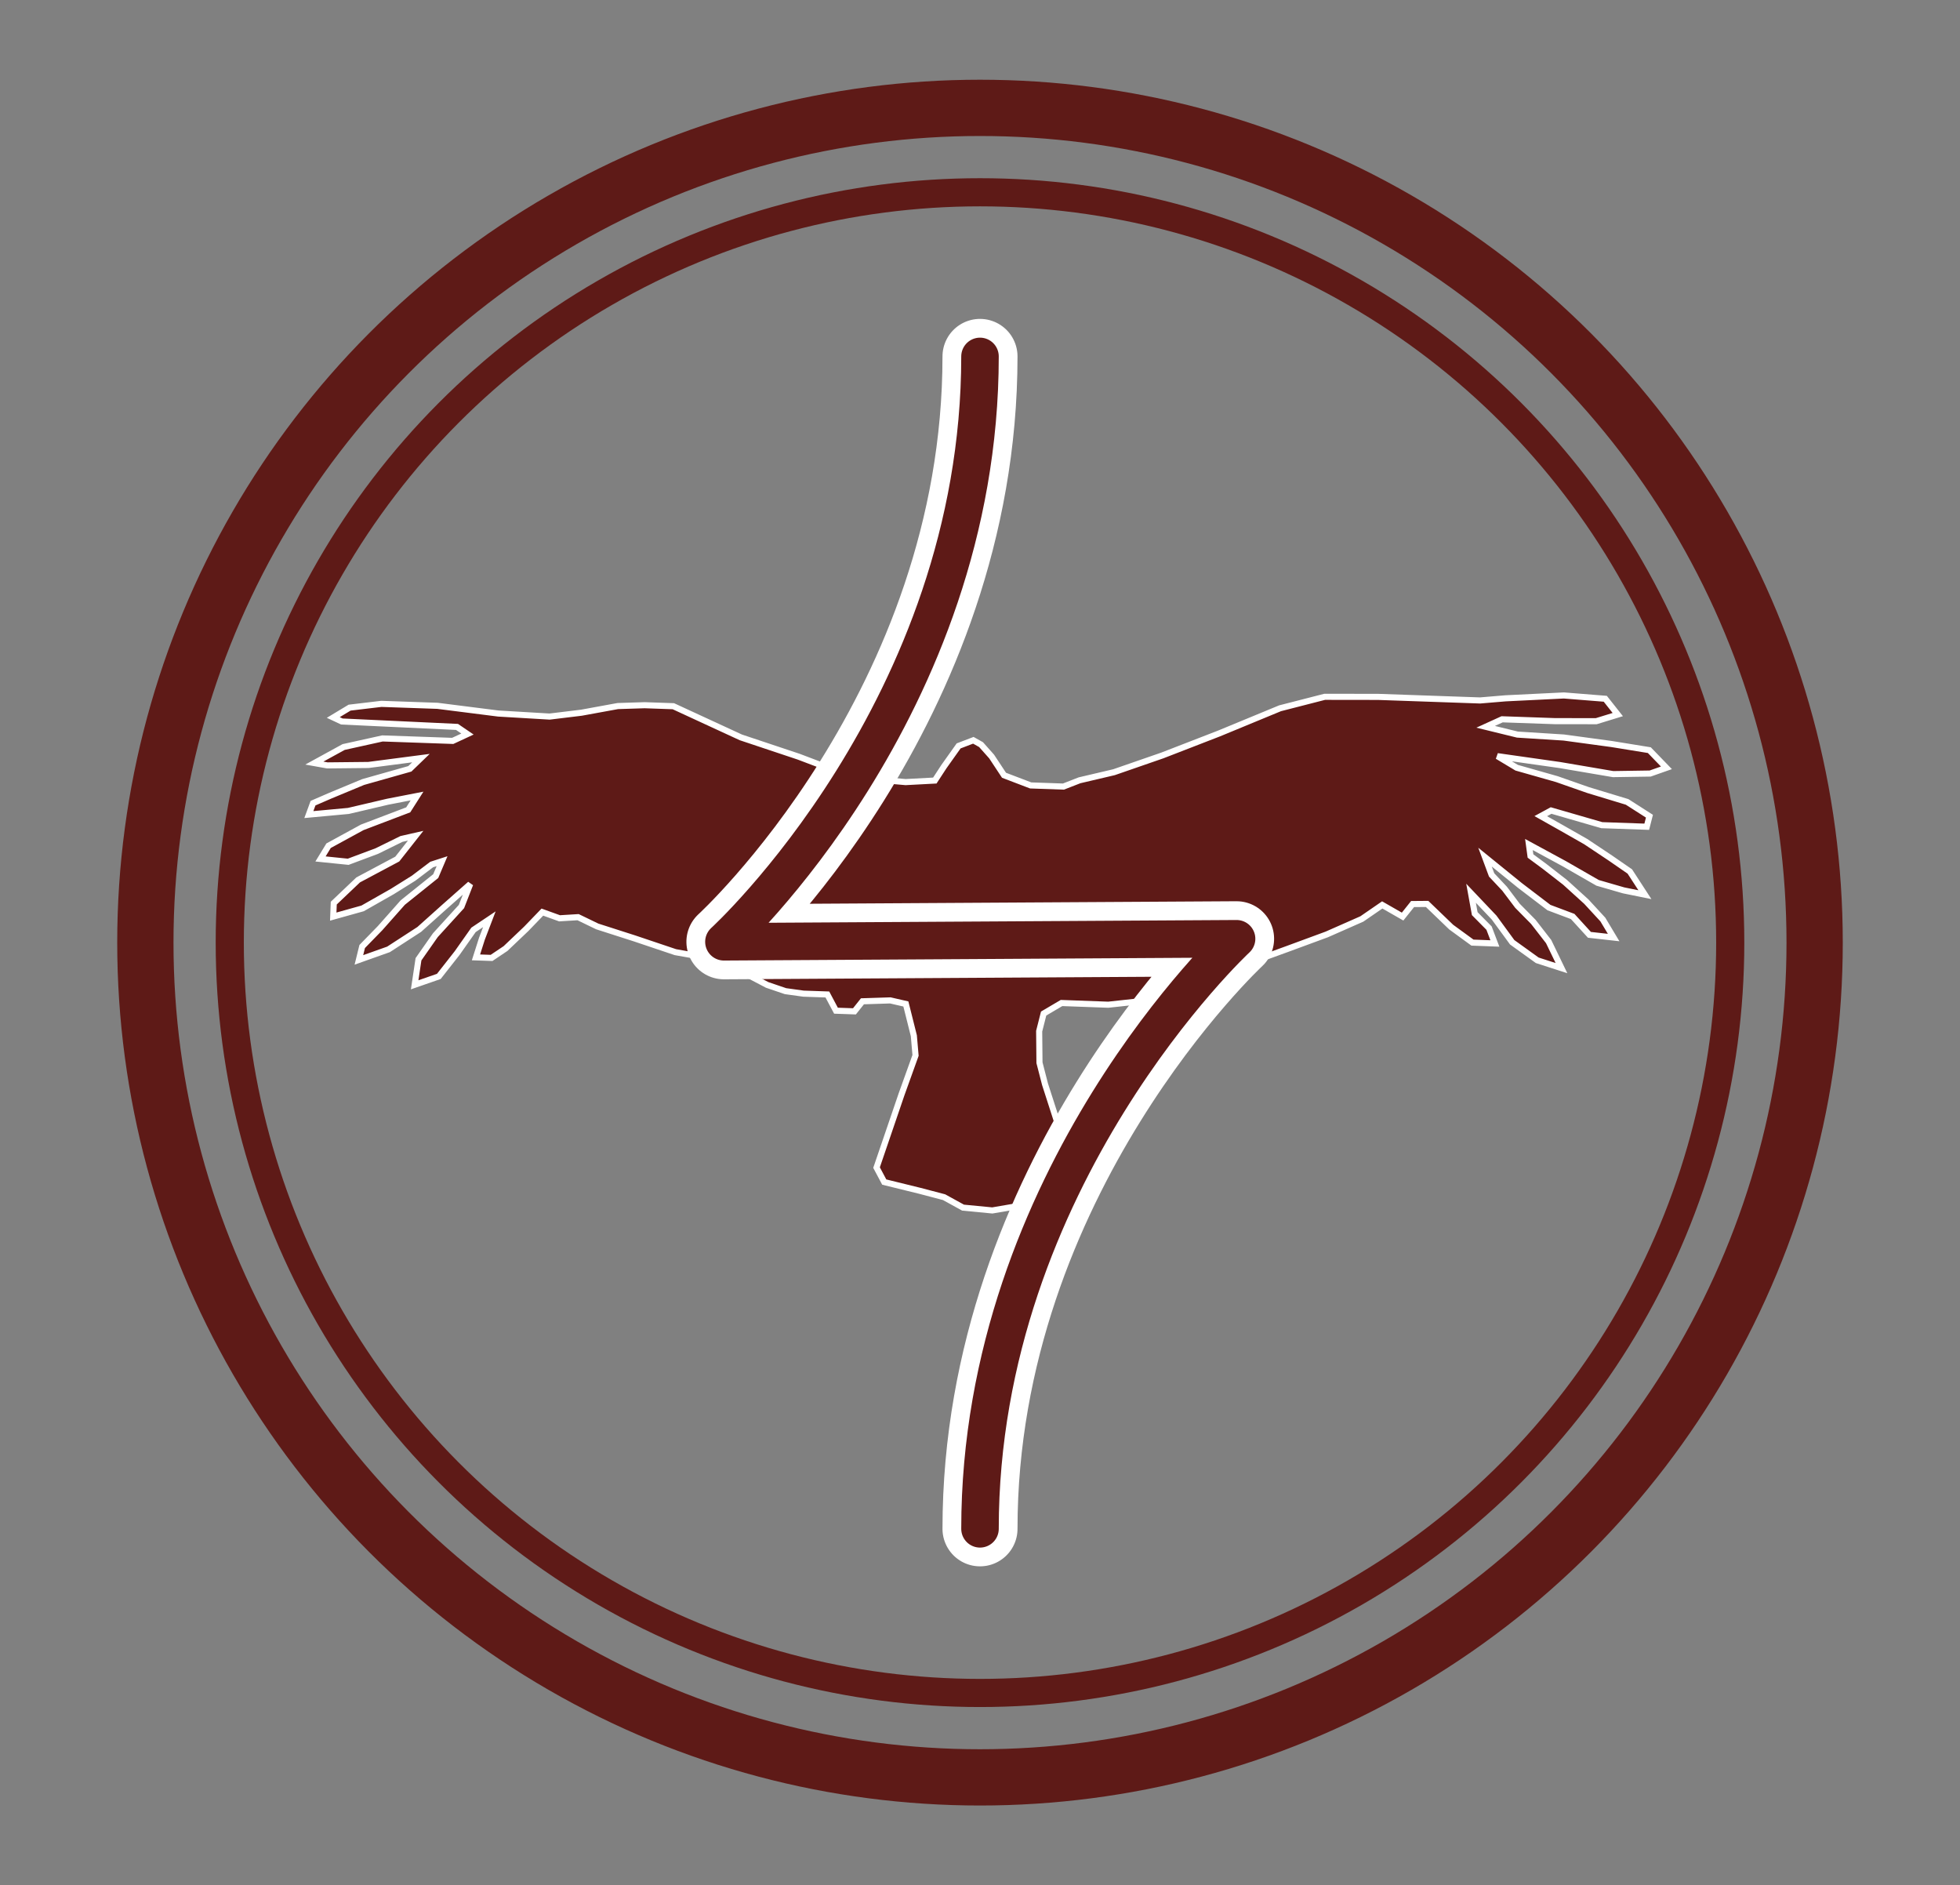 <?xml version="1.0" encoding="UTF-8" standalone="no"?>
<svg width="418px" height="402px" viewBox="0 0 418 402" version="1.1" xmlns="http://www.w3.org/2000/svg" xmlns:xlink="http://www.w3.org/1999/xlink" xmlns:sketch="http://www.bohemiancoding.com/sketch/ns">
    <rect x="0" y="0" width="418" height="402" fill="#808080" stroke="none"/>
    <!-- Generator: Sketch 3.2.2 (9983) - http://www.bohemiancoding.com/sketch -->
    <title>logo</title>
    <desc>Created with Sketch.</desc>
    <defs></defs>
    <g id="Page-1" stroke="none" stroke-width="1" fill="none" fill-rule="evenodd" sketch:type="MSPage">
        <g id="logo" sketch:type="MSLayerGroup" transform="translate(31, 23)">
            <circle id="outer" stroke="#5E1A17" stroke-width="12" sketch:type="MSShapeGroup" cx="178" cy="178" r="178"></circle>
            <circle id="inner" stroke="#5E1A17" stroke-width="6" sketch:type="MSShapeGroup" cx="178" cy="178" r="160"></circle>
            <path d="M175.074,134.948 L171.982,136.255 L168.993,140.789 L167.166,143.816 L160.943,144.363 L153.792,143.982 L145.77,142.394 L137.982,139.748 L125.498,136.059 L117.108,132.535 L110.885,129.92 L104.754,129.92 L99.04,130.301 L91.331,131.99 L84.586,133.048 L73.642,132.783 L60.611,131.593 L48.636,131.593 L41.891,132.634 L38.485,134.852 L40.351,135.646 L64.927,135.943 L67.21,137.382 L64.117,138.953 L49.117,138.953 L40.911,141.071 L34.788,144.711 L37.58,145.108 L46.332,144.711 L57.472,142.859 L55.189,145.224 L45.339,148.384 L38.424,151.543 L34.809,153.263 L34,155.729 L42.402,154.655 L50.687,152.405 L56.922,150.965 L55.148,153.977 L45.481,158.046 L38.437,162.216 L36.817,165.095 L42.74,165.491 L48.767,162.994 L53.922,160.232 L56.922,159.438 L53.179,164.549 L44.998,169.28 L39.972,174.408 L39.96,177.288 L46.158,175.319 L52.343,171.514 L56.806,168.503 L60.549,165.46 L62.74,164.665 L61.501,167.895 L54.665,173.783 L50.031,179.394 L46.35,183.446 L45.749,186.325 L51.985,183.86 L58.391,179.377 L63.571,174.398 L68.909,169.334 L67.215,174.181 L61.864,180.483 L58.445,185.744 L57.82,191.216 L62.908,189.247 L66.639,184.135 L69.953,179.071 L73.254,176.69 L71.819,180.876 L70.684,184.913 L74.01,184.913 L76.919,182.812 L81.197,178.446 L84.499,174.773 L88.205,175.965 L92.146,175.584 L96.306,177.419 L104.316,179.684 L113.148,182.315 L120.636,183.373 L125.791,185.178 L132.953,188.617 L136.906,189.808 L140.753,190.205 L145.854,190.205 L147.812,193.597 L151.752,193.597 L153.384,191.396 L159.319,190.998 L162.658,191.644 L164.591,198.344 L165.1,202.53 L162.412,210.917 L157.625,226.729 L159.373,229.756 L167.032,231.36 L172.236,232.534 L176.361,234.619 L182.622,235 L190.747,233.312 L198.85,232.286 L201.003,231.509 L199.763,225.602 L195.706,215.443 L192.914,207.716 L191.57,203.165 L191.27,196.449 L192.091,192.661 L195.824,190.279 L205.803,190.296 L212.313,189.354 L217.936,186.474 L224,185.4 L234.423,180.77 L243.556,177.081 L251.853,173.69 L259.211,170.133 L263.452,166.99 L267.876,169.323 L269.913,166.578 L273.006,166.445 L278.315,171.207 L282.96,174.35 L287.747,174.367 L286.391,171.139 L283.232,168.16 L282.293,163.842 L287.392,168.853 L291.424,173.981 L296.904,177.638 L302.123,179.124 L299.188,173.563 L295.782,169.478 L292.285,166.17 L289.414,162.631 L286.542,159.783 L285.002,156.043 L292.673,161.832 L299.001,166.314 L304.126,168.035 L307.833,171.823 L313.013,172.219 L310.58,168.463 L306.932,164.774 L302.257,160.821 L297.728,157.546 L294.686,155.461 L294.268,153.027 L301.966,156.863 L309.195,160.685 L314.779,162.091 L319.358,162.853 L315.969,158.018 L311.711,155.292 L306.348,151.983 L301.076,149.221 L296.573,146.888 L298.739,145.613 L309.658,148.36 L319.245,148.36 L319.742,146.095 L314.875,143.215 L306.474,140.983 L299.728,138.882 L291.08,136.749 L286.89,134.431 L300.234,135.855 L311.688,137.395 L319.58,136.998 L323,135.658 L319.226,132.018 L311.112,130.991 L300.9,129.965 L290.998,129.685 L284.162,128.261 L287.618,126.54 L298.875,126.54 L307.695,126.244 L312.236,124.673 L309.456,121.397 L300.611,121 L288.207,122.043 L282.781,122.688 L261.009,122.688 L249.636,123.069 L240.203,125.847 L227.392,131.669 L215.456,136.78 L205.292,140.702 L198.001,142.687 L194.621,144.142 L187.629,144.142 L181.873,142.173 L179.093,138.269 L176.756,135.818 L175.074,134.948 Z" id="condor" stroke="#FFFFFF" stroke-width="1.3" fill="#5E1A17" sketch:type="MSShapeGroup" transform="translate(178.5, 178) rotate(2) translate(-178.5, -178) "></path>
            <g id="bolt" transform="translate(110, 48)" sketch:type="MSShapeGroup" stroke-linecap="round" stroke-linejoin="round">
                <path d="M54.934,5.685 C62.774,80.274 13.666,135.532 13.666,135.532 L122.334,123.461 C122.334,123.461 73.226,179.726 81.066,254.315" id="white" stroke="#FFFFFF" stroke-width="16" transform="translate(68, 130) rotate(6) translate(-68, -130) "></path>
                <path d="M54.934,5.685 C62.774,80.274 13.666,135.532 13.666,135.532 L122.334,123.461 C122.334,123.461 73.226,179.726 81.066,254.315" id="black" stroke="#5E1A17" stroke-width="8" transform="translate(68, 130) rotate(6) translate(-68, -130) "></path>
            </g>
        </g>
    </g>
</svg>
